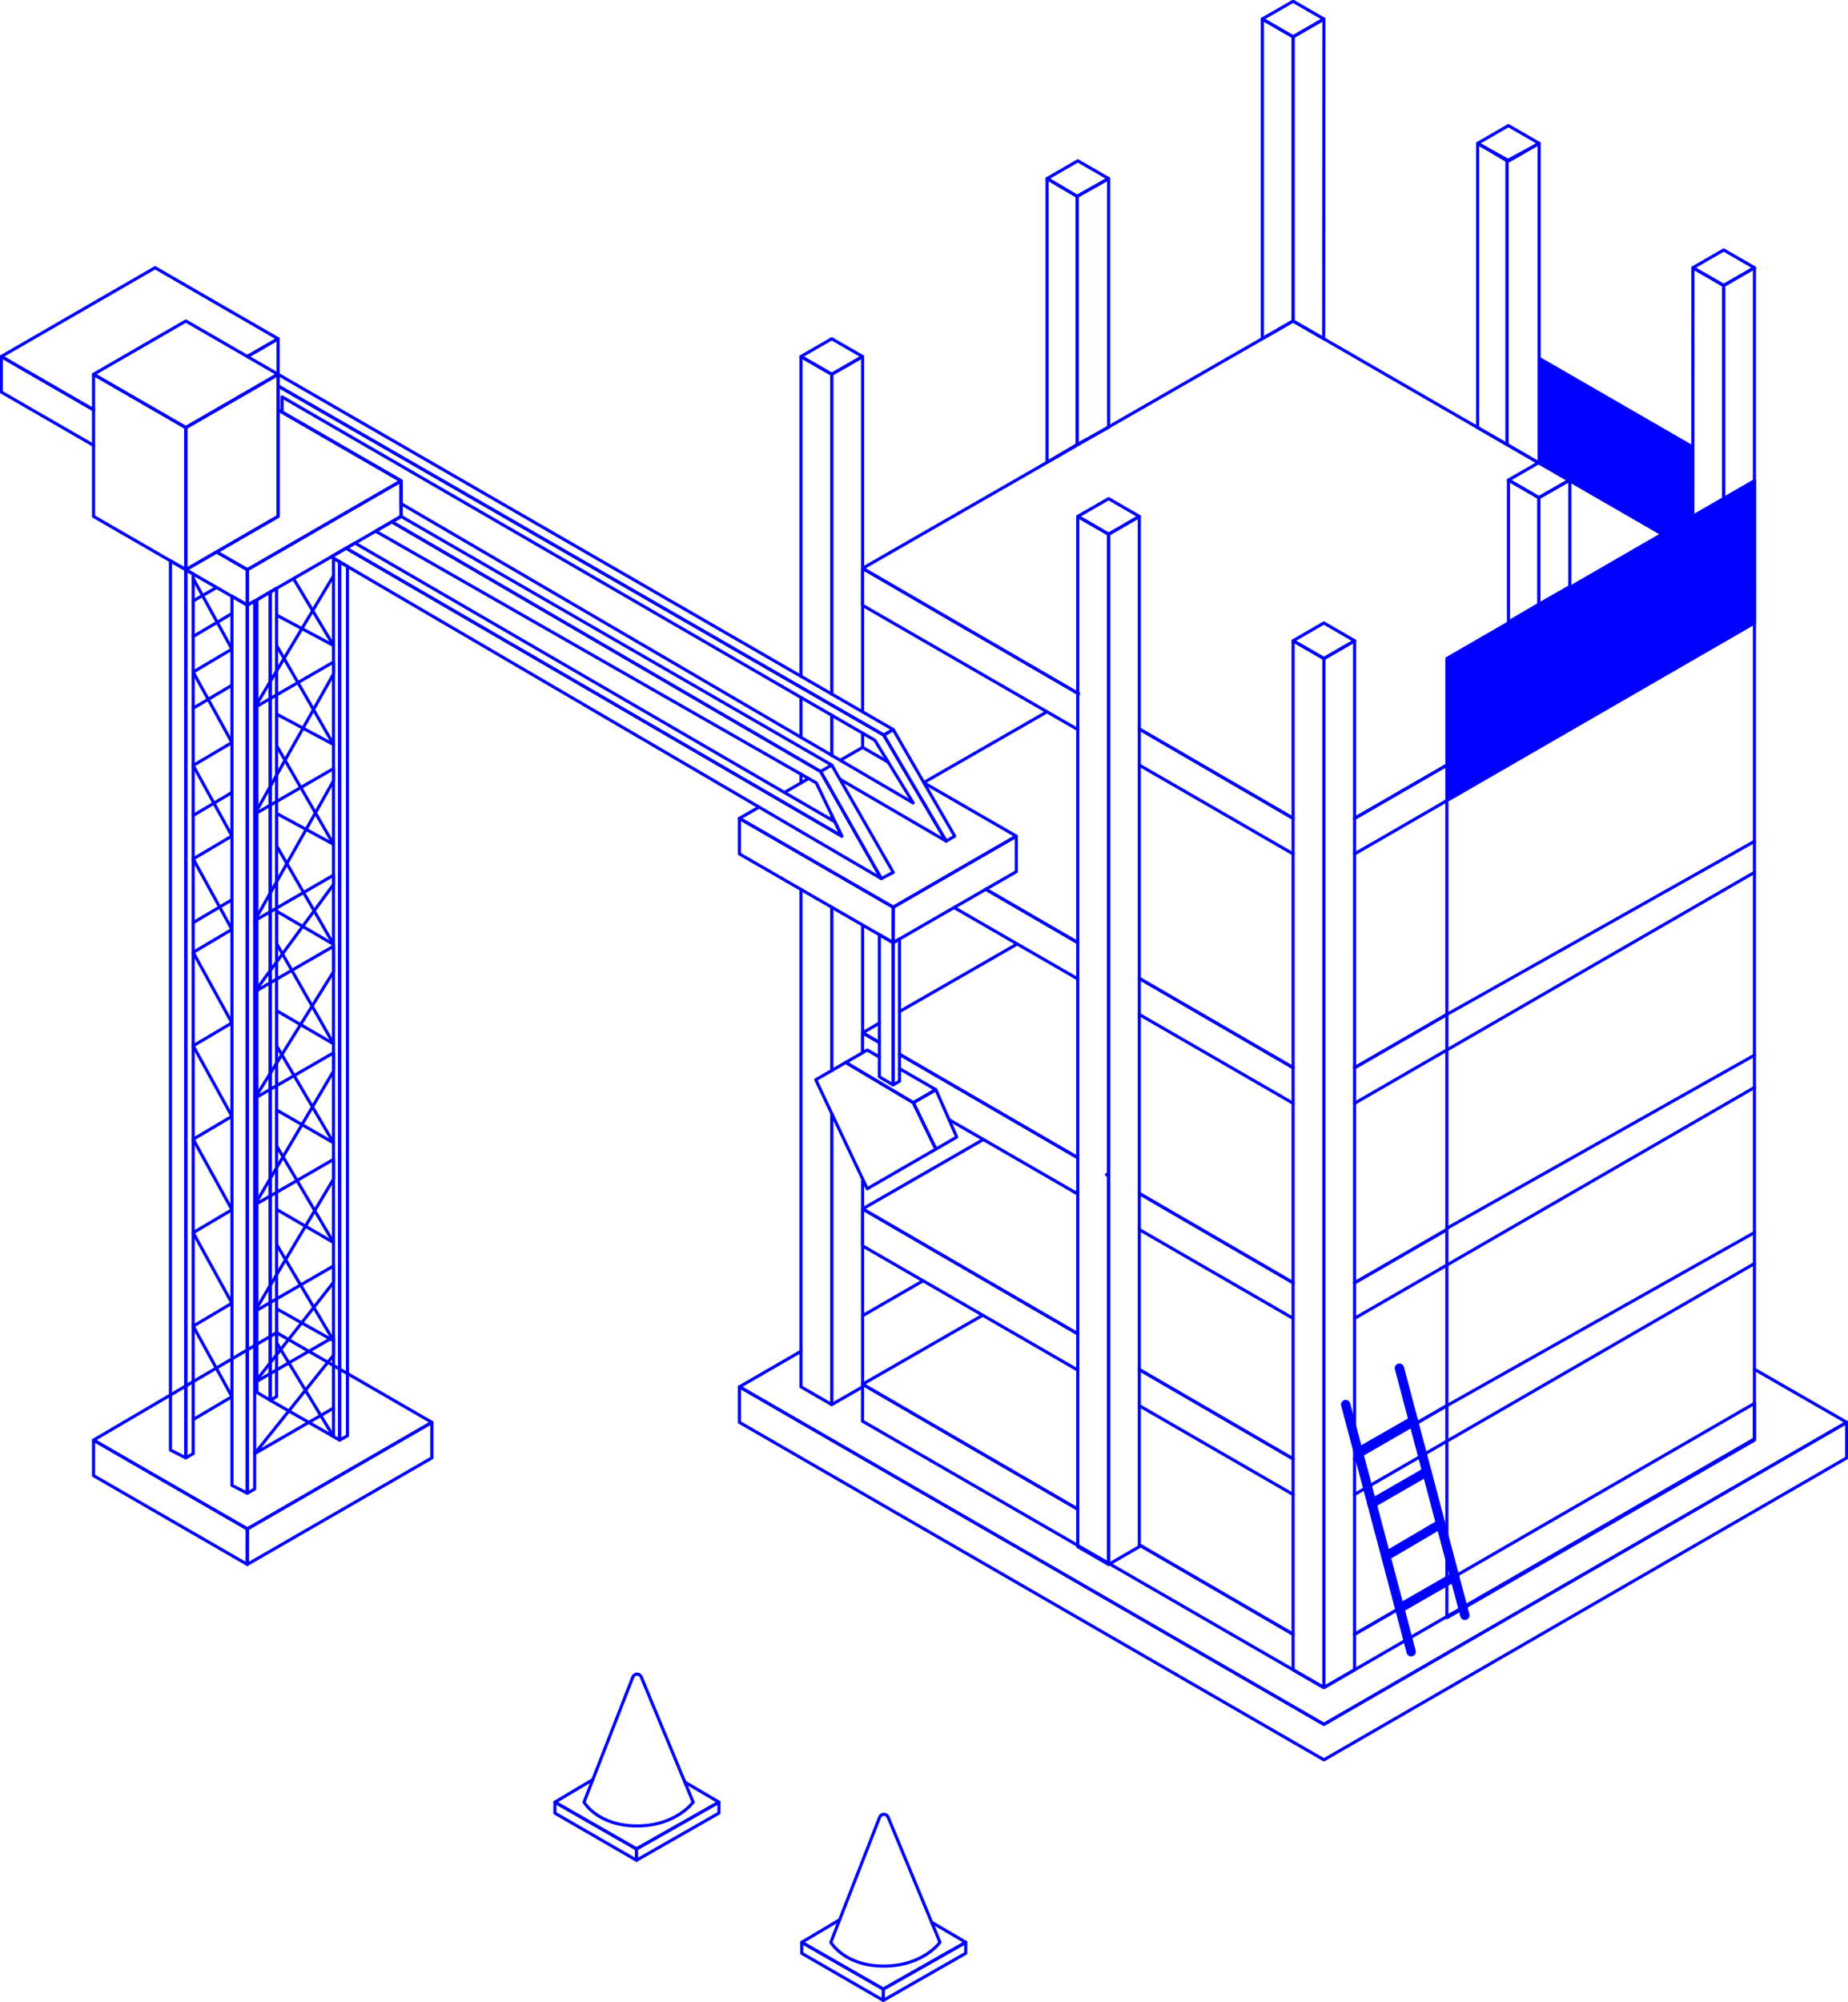 <svg width="593" height="642" viewBox="0 0 593 642" fill="none" xmlns="http://www.w3.org/2000/svg">
<g clip-path="url(#clip0_3673_11111)">
<path d="M365.588 233.81L405.82 257.158L414.941 262.464" stroke="#0000FF" stroke-linecap="round" stroke-linejoin="round"/>
<path d="M464.278 245.394L434.677 262.48" stroke="#0000FF" stroke-linecap="round" stroke-linejoin="round"/>
<path d="M533.375 171.319L503.734 154.216L503.505 154.077L493.886 148.534L493.69 148.428L483.614 142.6L474.15 137.138L424.757 108.631L414.933 102.958L405.061 108.631L355.733 136.959L352.565 138.779L352.312 138.926L276.796 182.29L345.853 222.365L346.065 222.487" stroke="#0000FF" stroke-linecap="round" stroke-linejoin="round"/>
<path d="M346.065 222.487L345.852 222.365L276.796 182.29L276.755 194.119L276.796 194.144L335.964 228.292L345.852 233.998" stroke="#0000FF" stroke-linecap="round" stroke-linejoin="round"/>
<path d="M365.588 233.81L405.82 257.158L414.941 262.464" stroke="#0000FF" stroke-linecap="round" stroke-linejoin="round"/>
<path d="M434.677 273.868L443.823 268.603L464.278 256.782L503.57 234.104L562.983 199.809V188.413" stroke="#0000FF" stroke-linecap="round" stroke-linejoin="round"/>
<path d="M464.278 245.394L434.677 262.48" stroke="#0000FF" stroke-linecap="round" stroke-linejoin="round"/>
<path d="M365.588 245.394L395.866 262.872L414.941 273.876" stroke="#0000FF" stroke-linecap="round" stroke-linejoin="round"/>
<path d="M464.278 325.372L434.678 342.458" stroke="#0000FF" stroke-linecap="round" stroke-linejoin="round"/>
<path d="M414.942 342.441L365.589 313.796" stroke="#0000FF" stroke-linecap="round" stroke-linejoin="round"/>
<path d="M335.964 228.292L296.435 250.986" stroke="#0000FF" stroke-linecap="round" stroke-linejoin="round"/>
<path d="M345.852 302.342L336.544 296.938H336.535L316.326 285.207" stroke="#0000FF" stroke-linecap="round" stroke-linejoin="round"/>
<path d="M346.064 222.487L345.853 222.61" stroke="#0000FF" stroke-linecap="round" stroke-linejoin="round"/>
<path d="M414.942 353.862L365.589 325.372" stroke="#0000FF" stroke-linecap="round" stroke-linejoin="round"/>
<path d="M414.942 342.441L365.589 313.796" stroke="#0000FF" stroke-linecap="round" stroke-linejoin="round"/>
<path d="M345.852 313.975L326.41 302.759L306.16 291.069" stroke="#0000FF" stroke-linecap="round" stroke-linejoin="round"/>
<path d="M316.326 285.207L336.535 296.938H336.544L345.852 302.342" stroke="#0000FF" stroke-linecap="round" stroke-linejoin="round"/>
<path d="M464.278 325.372L434.678 342.458" stroke="#0000FF" stroke-linecap="round" stroke-linejoin="round"/>
<path d="M562.983 279.787L513.092 308.587L464.278 336.768L464.172 336.825L434.678 353.854" stroke="#0000FF" stroke-linecap="round" stroke-linejoin="round"/>
<path d="M464.278 394.353L434.67 411.439" stroke="#0000FF" stroke-linecap="round" stroke-linejoin="round"/>
<path d="M355.732 377.062L355.178 376.744" stroke="#0000FF" stroke-linecap="round" stroke-linejoin="round"/>
<path d="M365.589 382.777L374.424 387.912L414.942 411.423" stroke="#0000FF" stroke-linecap="round" stroke-linejoin="round"/>
<path d="M336.543 296.938H336.536" stroke="#0000FF" stroke-linecap="round" stroke-linejoin="round"/>
<path d="M288.628 338.123L325.708 359.642L345.853 371.324" stroke="#0000FF" stroke-linecap="round" stroke-linejoin="round"/>
<path d="M326.411 302.759L288.628 324.457" stroke="#0000FF" stroke-linecap="round" stroke-linejoin="round"/>
<path d="M282.177 328.155L276.796 331.249L282.177 334.376" stroke="#0000FF" stroke-linecap="round" stroke-linejoin="round"/>
<path d="M414.942 422.843L365.589 394.353" stroke="#0000FF" stroke-linecap="round" stroke-linejoin="round"/>
<path d="M355.732 377.062L355.178 376.744" stroke="#0000FF" stroke-linecap="round" stroke-linejoin="round"/>
<path d="M365.589 382.777L374.424 387.912L414.942 411.423" stroke="#0000FF" stroke-linecap="round" stroke-linejoin="round"/>
<path d="M282.178 334.376L276.796 331.249L276.772 337.641" stroke="#0000FF" stroke-linecap="round" stroke-linejoin="round"/>
<path d="M304.551 359.128L315.55 365.471L345.118 382.54L345.853 382.965" stroke="#0000FF" stroke-linecap="round" stroke-linejoin="round"/>
<path d="M288.628 338.123L325.708 359.642L345.853 371.324" stroke="#0000FF" stroke-linecap="round" stroke-linejoin="round"/>
<path d="M464.278 394.353L434.67 411.439" stroke="#0000FF" stroke-linecap="round" stroke-linejoin="round"/>
<path d="M562.983 348.776L523.919 371.324L484.52 394.059L475.212 399.439L464.278 405.749L434.67 422.835" stroke="#0000FF" stroke-linecap="round" stroke-linejoin="round"/>
<path d="M464.278 450.836L434.669 467.922" stroke="#0000FF" stroke-linecap="round" stroke-linejoin="round"/>
<path d="M414.941 467.906L365.588 439.252" stroke="#0000FF" stroke-linecap="round" stroke-linejoin="round"/>
<path d="M345.853 427.807L325.504 416.002L306.388 404.9L276.796 387.732L315.55 365.471" stroke="#0000FF" stroke-linecap="round" stroke-linejoin="round"/>
<path d="M464.278 336.89L464.172 336.825" stroke="#0000FF" stroke-linecap="round" stroke-linejoin="round"/>
<path d="M414.941 479.326L365.588 450.844" stroke="#0000FF" stroke-linecap="round" stroke-linejoin="round"/>
<path d="M414.941 467.906L365.588 439.252" stroke="#0000FF" stroke-linecap="round" stroke-linejoin="round"/>
<path d="M345.852 427.807L325.504 416.002L306.388 404.9L276.796 387.732L276.755 399.561L276.796 399.586L296.206 410.786L315.338 421.831H315.346L345.852 439.448" stroke="#0000FF" stroke-linecap="round" stroke-linejoin="round"/>
<path d="M464.278 450.836L434.669 467.922" stroke="#0000FF" stroke-linecap="round" stroke-linejoin="round"/>
<path d="M562.983 405.259L464.278 462.232L434.669 479.318" stroke="#0000FF" stroke-linecap="round" stroke-linejoin="round"/>
<path d="M414.941 524.152L365.588 495.498" stroke="#0000FF" stroke-linecap="round" stroke-linejoin="round"/>
<path d="M345.853 484.053L276.796 443.971L315.338 421.831H315.346" stroke="#0000FF" stroke-linecap="round" stroke-linejoin="round"/>
<path d="M464.278 507.074L434.669 524.16" stroke="#0000FF" stroke-linecap="round" stroke-linejoin="round"/>
<path d="M464.278 507.074L434.669 524.16" stroke="#0000FF" stroke-linecap="round" stroke-linejoin="round"/>
<path d="M562.983 450.101V461.498L464.278 518.47L430.595 537.916L429.443 538.577L424.813 541.255H424.805H424.797L356.059 501.58L355.733 501.384L345.852 495.686L276.755 455.799L276.796 444.811V443.971L345.852 484.053" stroke="#0000FF" stroke-linecap="round" stroke-linejoin="round"/>
<path d="M414.941 524.152L365.588 495.498" stroke="#0000FF" stroke-linecap="round" stroke-linejoin="round"/>
<path d="M266.892 357.144V450.493L276.796 444.811V443.97V421.986V399.586V387.732V378.099" stroke="#0000FF" stroke-linecap="round" stroke-linejoin="round"/>
<path d="M276.796 228.324V194.144V182.29V114.354L266.892 120.044V222.602" stroke="#0000FF" stroke-linecap="round" stroke-linejoin="round"/>
<path d="M266.892 242.259V229.402" stroke="#0000FF" stroke-linecap="round" stroke-linejoin="round"/>
<path d="M276.796 239.712V235.133" stroke="#0000FF" stroke-linecap="round" stroke-linejoin="round"/>
<path d="M266.892 262.986V261.427" stroke="#0000FF" stroke-linecap="round" stroke-linejoin="round"/>
<path d="M276.796 296.693V331.249V337.633" stroke="#0000FF" stroke-linecap="round" stroke-linejoin="round"/>
<path d="M266.892 343.356V290.971" stroke="#0000FF" stroke-linecap="round" stroke-linejoin="round"/>
<path d="M266.892 357.144V450.493L257.02 444.795V433.407V285.273" stroke="#0000FF" stroke-linecap="round" stroke-linejoin="round"/>
<path d="M266.892 343.356V290.971" stroke="#0000FF" stroke-linecap="round" stroke-linejoin="round"/>
<path d="M257.02 251.117V248.3" stroke="#0000FF" stroke-linecap="round" stroke-linejoin="round"/>
<path d="M266.892 222.602V120.044L257.02 114.354V216.904" stroke="#0000FF" stroke-linecap="round" stroke-linejoin="round"/>
<path d="M257.02 236.488V223.687" stroke="#0000FF" stroke-linecap="round" stroke-linejoin="round"/>
<path d="M266.892 242.259V229.402" stroke="#0000FF" stroke-linecap="round" stroke-linejoin="round"/>
<path d="M266.892 262.986V261.427" stroke="#0000FF" stroke-linecap="round" stroke-linejoin="round"/>
<path d="M276.788 114.354L266.892 108.656L257.02 114.354L266.892 120.052L276.788 114.354Z" stroke="#0000FF" stroke-linecap="round" stroke-linejoin="round"/>
<path d="M355.733 57.275V137.04L345.632 142.6V62.973L355.733 57.275Z" stroke="#0000FF" stroke-linecap="round" stroke-linejoin="round"/>
<path d="M335.997 57.275V148.281L345.632 142.6V62.973L335.997 57.275Z" stroke="#0000FF" stroke-linecap="round" stroke-linejoin="round"/>
<path d="M355.733 57.275L345.861 51.577L335.997 57.275L345.632 62.973L355.733 57.275Z" stroke="#0000FF" stroke-linecap="round" stroke-linejoin="round"/>
<path d="M414.933 102.958V11.804L424.822 6.106L424.748 108.623L414.933 102.958Z" stroke="#0000FF" stroke-linecap="round" stroke-linejoin="round"/>
<path d="M405.061 6.106L414.933 11.804V102.958L405.061 108.623V6.106Z" stroke="#0000FF" stroke-linecap="round" stroke-linejoin="round"/>
<path d="M424.822 6.106L414.933 0.408L405.061 6.106L414.933 11.804L424.822 6.106Z" stroke="#0000FF" stroke-linecap="round" stroke-linejoin="round"/>
<path d="M464.278 211.205V518.862L562.975 461.889V154.233L464.278 211.205Z" stroke="#0000FF" stroke-linecap="round" stroke-linejoin="round"/>
<path d="M424.822 211.214L414.941 205.516V535.557L424.822 541.263V211.214Z" stroke="#0000FF" stroke-linecap="round" stroke-linejoin="round"/>
<path d="M434.678 205.516L424.822 211.214V541.263L434.669 535.557L434.678 205.516Z" stroke="#0000FF" stroke-linecap="round" stroke-linejoin="round"/>
<path d="M414.941 205.515L424.805 199.809L434.678 205.515L424.822 211.214L414.941 205.515Z" stroke="#0000FF" stroke-linecap="round" stroke-linejoin="round"/>
<path d="M355.733 159.939L345.844 165.629L355.733 171.335L365.605 165.637L355.733 159.939Z" stroke="#0000FF" stroke-linecap="round" stroke-linejoin="round"/>
<path d="M355.733 171.335V501.768L365.589 496.07V165.637L355.733 171.335Z" stroke="#0000FF" stroke-linecap="round" stroke-linejoin="round"/>
<path d="M345.844 165.629V496.07L355.733 501.768V171.335L345.844 165.629Z" stroke="#0000FF" stroke-linecap="round" stroke-linejoin="round"/>
<path d="M562.975 154.233V85.864L553.111 91.562V159.931L562.975 154.233Z" stroke="#0000FF" stroke-linecap="round" stroke-linejoin="round"/>
<path d="M543.239 85.864L553.111 91.562V159.931L543.223 165.637L543.239 85.864Z" stroke="#0000FF" stroke-linecap="round" stroke-linejoin="round"/>
<path d="M562.975 85.864L553.111 80.174L543.239 85.864L553.111 91.562L562.975 85.864Z" stroke="#0000FF" stroke-linecap="round" stroke-linejoin="round"/>
<path d="M484.022 40.287L493.894 45.985L484.202 51.577L474.15 45.985L484.022 40.287Z" stroke="#0000FF" stroke-linecap="round" stroke-linejoin="round"/>
<path d="M483.606 142.6V51.577L493.895 45.985V148.534L483.606 142.6Z" stroke="#0000FF" stroke-linecap="round" stroke-linejoin="round"/>
<path d="M474.15 45.985L483.606 51.577V142.6L474.15 137.146V45.985Z" stroke="#0000FF" stroke-linecap="round" stroke-linejoin="round"/>
<path d="M493.886 114.354V148.281L533.375 171.319L543.223 165.637L543.231 142.836L493.886 114.354V148.306V148.534L503.505 154.077L503.734 154.216L533.375 171.319" fill="#0000FF"/>
<path d="M562.983 188.413V154.233" stroke="#0000FF" stroke-linecap="round" stroke-linejoin="round"/>
<path d="M493.927 148.281L484.047 153.971L493.804 159.604L503.734 153.947L493.927 148.281Z" stroke="#0000FF" stroke-linecap="round" stroke-linejoin="round"/>
<path d="M493.804 159.604V193.801L503.734 188.144V153.947L493.804 159.604Z" stroke="#0000FF" stroke-linecap="round" stroke-linejoin="round"/>
<path d="M484.047 153.971V199.515L493.804 193.801V159.604L484.047 153.971Z" stroke="#0000FF" stroke-linecap="round" stroke-linejoin="round"/>
<path d="M296.206 410.786L276.796 421.986" stroke="#0000FF" stroke-linecap="round" stroke-linejoin="round"/>
<path d="M562.983 439.17L592.592 456.191L424.814 553.051L237.283 444.795L257.019 433.407" stroke="#0000FF" stroke-linecap="round" stroke-linejoin="round"/>
<path d="M355.732 376.418L355.178 376.744" stroke="#0000FF" stroke-linecap="round" stroke-linejoin="round"/>
<path d="M345.853 382.124L345.118 382.54" stroke="#0000FF" stroke-linecap="round" stroke-linejoin="round"/>
<path d="M237.283 456.191V444.795L424.822 553.051L592.584 456.191V467.587L424.822 564.431L237.283 456.191Z" stroke="#0000FF" stroke-linecap="round" stroke-linejoin="round"/>
<path d="M431.82 450.493L452.822 529.76" stroke="#0000FF" stroke-width="3" stroke-linecap="round" stroke-linejoin="round"/>
<path d="M449.057 438.811L470.059 518.079" stroke="#0000FF" stroke-width="3" stroke-linecap="round" stroke-linejoin="round"/>
<path d="M435.878 465.791L453.532 455.677" stroke="#0000FF" stroke-width="3" stroke-linecap="round" stroke-linejoin="round"/>
<path d="M440.214 482.176L457.86 472.012" stroke="#0000FF" stroke-width="3" stroke-linecap="round" stroke-linejoin="round"/>
<path d="M444.705 499.107L462.294 488.772" stroke="#0000FF" stroke-width="3" stroke-linecap="round" stroke-linejoin="round"/>
<path d="M449.131 515.817L466.777 505.686" stroke="#0000FF" stroke-width="3" stroke-linecap="round" stroke-linejoin="round"/>
<path d="M30.017 461.889V473.277L79.353 501.76L79.369 490.372L30.017 461.889Z" stroke="#0000FF" stroke-linecap="round" stroke-linejoin="round"/>
<path d="M138.586 456.191L79.369 490.372L79.353 501.76L138.586 467.588V456.191Z" stroke="#0000FF" stroke-linecap="round" stroke-linejoin="round"/>
<path d="M30.017 461.889L88.76 427.431L138.586 456.191L79.369 490.372L30.017 461.889Z" stroke="#0000FF" stroke-linecap="round" stroke-linejoin="round"/>
<path d="M89.233 120.052L59.625 137.146V182.723L89.233 165.629V120.052Z" stroke="#0000FF" stroke-linecap="round" stroke-linejoin="round"/>
<path d="M30.017 120.052V165.629L59.625 182.723V137.146L30.017 120.052Z" stroke="#0000FF" stroke-linecap="round" stroke-linejoin="round"/>
<path d="M30.017 120.052L59.633 102.958L89.233 120.052L59.625 137.146L30.017 120.052Z" stroke="#0000FF" stroke-linecap="round" stroke-linejoin="round"/>
<path d="M69.497 177.025L79.369 182.723L128.714 154.233L89.233 131.448V165.629L69.497 177.025Z" stroke="#0000FF" stroke-linecap="round" stroke-linejoin="round"/>
<path d="M79.369 182.723V194.119L128.714 165.629V154.233L79.369 182.723Z" stroke="#0000FF" stroke-linecap="round" stroke-linejoin="round"/>
<path d="M59.625 182.723L79.369 194.119V182.723L69.497 177.025L59.625 182.723Z" stroke="#0000FF" stroke-linecap="round" stroke-linejoin="round"/>
<path d="M30.017 131.44L0.408 114.354L49.761 85.864L89.241 108.656L79.369 114.354" stroke="#0000FF" stroke-linecap="round" stroke-linejoin="round"/>
<path d="M30.017 131.44L0.408 114.354V125.75L30.017 142.836" stroke="#0000FF" stroke-linecap="round" stroke-linejoin="round"/>
<path d="M79.369 114.354L89.242 108.656V120.044L59.625 137.138" stroke="#0000FF" stroke-linecap="round" stroke-linejoin="round"/>
<path d="M269.619 243.851L276.796 239.712L285.052 244.48" stroke="#0000FF" stroke-linecap="round" stroke-linejoin="round"/>
<path d="M296.5 251.084L326.108 268.178L286.628 290.963L237.283 262.488L243.571 258.864" stroke="#0000FF" stroke-linecap="round" stroke-linejoin="round"/>
<path d="M259.469 249.704L251.712 254.17" stroke="#0000FF" stroke-linecap="round" stroke-linejoin="round"/>
<path d="M237.283 273.876V262.48L286.628 290.971L286.595 302.342L237.283 273.876Z" stroke="#0000FF" stroke-linecap="round" stroke-linejoin="round"/>
<path d="M326.108 268.178V279.574L286.595 302.342L286.628 290.971L326.108 268.178Z" stroke="#0000FF" stroke-linecap="round" stroke-linejoin="round"/>
<path d="M263.323 247.451L263.34 247.476L282.798 281.787L286.628 279.795L266.908 245.386" stroke="#0000FF" stroke-linecap="round" stroke-linejoin="round"/>
<path d="M263.315 247.451L266.908 245.386L128.714 165.629L125.717 167.368L263.323 247.451" stroke="#0000FF" stroke-linecap="round" stroke-linejoin="round"/>
<path d="M125.709 167.359L263.315 247.451L282.798 281.787L106.25 178.601L111.052 175.825L270.125 268.178L261.952 251.117L120.516 170.364L125.709 167.359Z" stroke="#0000FF" stroke-linecap="round" stroke-linejoin="round"/>
<path d="M113.91 174.176L267.921 263.582L270.125 268.178L111.052 175.825L113.91 174.176Z" stroke="#0000FF" stroke-linecap="round" stroke-linejoin="round"/>
<path d="M286.628 233.998L306.364 268.178L303.604 269.778L283.582 235.753L286.628 233.998Z" stroke="#0000FF" stroke-linecap="round" stroke-linejoin="round"/>
<path d="M89.233 120.052L286.628 233.998L283.582 235.753L89.233 123.791V120.052Z" stroke="#0000FF" stroke-linecap="round" stroke-linejoin="round"/>
<path d="M269.497 249.908L303.604 269.77L283.582 235.753L89.242 123.799V131.448L90.507 132.183L128.714 154.232V161.539V165.629L126.746 166.763" stroke="#0000FF" stroke-linecap="round" stroke-linejoin="round"/>
<path d="M128.714 161.539L293.046 257.533L280.716 237.41L90.507 127.293V132.183L128.714 154.232V161.539Z" stroke="#0000FF" stroke-linecap="round" stroke-linejoin="round"/>
<path d="M282.178 299.795V345.372L286.595 347.96V302.342L282.178 299.795Z" stroke="#0000FF" stroke-linecap="round" stroke-linejoin="round"/>
<path d="M288.628 301.175V346.784L286.595 347.96V302.342L288.628 301.175Z" stroke="#0000FF" stroke-linecap="round" stroke-linejoin="round"/>
<path d="M288.628 342.743L300.313 349.487L293.071 353.666L271.383 340.76L278.291 336.776L282.178 339.021" stroke="#0000FF" stroke-linecap="round" stroke-linejoin="round"/>
<path d="M293.071 353.666L300.314 368.556L307.001 364.695L300.314 349.487L293.071 353.666Z" stroke="#0000FF" stroke-linecap="round" stroke-linejoin="round"/>
<path d="M271.383 340.76L261.772 346.311L278.291 381.267L300.313 368.556L293.071 353.666L271.383 340.76Z" stroke="#0000FF" stroke-linecap="round" stroke-linejoin="round"/>
<path d="M54.701 179.874V465.081L59.625 467.587V182.723L54.701 179.874Z" stroke="#0000FF" stroke-linecap="round" stroke-linejoin="round"/>
<path d="M59.625 467.587L61.993 466.216V184.086L59.625 182.723V467.587Z" stroke="#0000FF" stroke-linecap="round" stroke-linejoin="round"/>
<path d="M74.429 191.213V476.412L79.353 478.918V194.054L74.429 191.213Z" stroke="#0000FF" stroke-linecap="round" stroke-linejoin="round"/>
<path d="M79.353 478.918L81.721 477.555V192.756L79.353 194.054V478.918Z" stroke="#0000FF" stroke-linecap="round" stroke-linejoin="round"/>
<path d="M111.501 181.67V460.493L108.978 461.889V180.192L111.501 181.67Z" stroke="#0000FF" stroke-linecap="round" stroke-linejoin="round"/>
<path d="M108.977 461.889L107.026 460.763V179.049L108.977 180.192V461.889Z" stroke="#0000FF" stroke-linecap="round" stroke-linejoin="round"/>
<path d="M69.497 188.421L61.993 192.748" stroke="#0000FF" stroke-linecap="round" stroke-linejoin="round"/>
<path d="M74.429 196.781L61.993 204.144" stroke="#0000FF" stroke-linecap="round" stroke-linejoin="round"/>
<path d="M74.429 219.785L61.993 227.141" stroke="#0000FF" stroke-linecap="round" stroke-linejoin="round"/>
<path d="M74.429 254.178L61.993 261.533" stroke="#0000FF" stroke-linecap="round" stroke-linejoin="round"/>
<path d="M74.429 288.571L61.993 295.926" stroke="#0000FF" stroke-linecap="round" stroke-linejoin="round"/>
<path d="M86.71 189.874V449.114L82.439 446.567V192.413L86.71 189.874Z" stroke="#0000FF" stroke-linecap="round" stroke-linejoin="round"/>
<path d="M86.71 449.114L88.76 447.93V188.691L86.71 189.874V449.114Z" stroke="#0000FF" stroke-linecap="round" stroke-linejoin="round"/>
<path d="M61.993 185.572L74.429 208.177L61.993 215.54" stroke="#0000FF" stroke-linecap="round" stroke-linejoin="round"/>
<path d="M61.993 215.54L74.429 238.153L61.993 245.508" stroke="#0000FF" stroke-linecap="round" stroke-linejoin="round"/>
<path d="M61.993 245.508L74.429 268.121L61.993 275.485" stroke="#0000FF" stroke-linecap="round" stroke-linejoin="round"/>
<path d="M61.993 275.485L74.429 298.089L61.993 305.453" stroke="#0000FF" stroke-linecap="round" stroke-linejoin="round"/>
<path d="M61.993 305.453L74.429 328.066L61.993 335.421" stroke="#0000FF" stroke-linecap="round" stroke-linejoin="round"/>
<path d="M61.993 335.421L74.429 358.034L61.993 365.397" stroke="#0000FF" stroke-linecap="round" stroke-linejoin="round"/>
<path d="M61.993 365.397L74.429 388.002L61.993 395.365" stroke="#0000FF" stroke-linecap="round" stroke-linejoin="round"/>
<path d="M61.993 395.365L74.429 417.97L61.993 425.333" stroke="#0000FF" stroke-linecap="round" stroke-linejoin="round"/>
<path d="M61.993 425.333L74.429 447.946L61.993 455.301" stroke="#0000FF" stroke-linecap="round" stroke-linejoin="round"/>
<path d="M94.174 185.572L107.026 207.034L88.76 197.287" stroke="#0000FF" stroke-linecap="round" stroke-linejoin="round"/>
<path d="M88.76 207.034L107.026 238.782L88.76 229.034V239.157L107.026 270.782L88.76 260.905V271.28L107.026 302.906L88.76 292.252V302.636L107.026 334.776L88.76 324.155V335.421L107.026 366.524L88.76 356.025V367.52L107.026 398.524L88.76 387.896V399.145L107.026 430.019L88.76 419.766V430.64L107.026 460.763L86.71 449.114" stroke="#0000FF" stroke-linecap="round" stroke-linejoin="round"/>
<path d="M107.026 184.666L81.721 226.936L107.026 212.332V216.161L81.721 261.125L107.026 246.512V250.406L81.721 295.305L107.026 280.701V283.656L81.721 318.098L107.026 303.485V311.649L81.721 352.278L107.026 337.674V343.527L81.721 386.467L107.026 371.854V378.148L81.721 420.647L107.026 406.035V411.268L81.721 443.44L107.026 428.827V434.64L81.721 466.224L107.026 451.62" stroke="#0000FF" stroke-linecap="round" stroke-linejoin="round"/>
<path d="M178.058 578.007V581.533L204.237 596.644V593.003L178.058 578.007Z" stroke="#0000FF" stroke-linecap="round" stroke-linejoin="round"/>
<path d="M230.701 578.007L204.237 593.003V596.644L230.701 581.509V578.007Z" stroke="#0000FF" stroke-linecap="round" stroke-linejoin="round"/>
<path d="M219.743 571.566L230.702 578.007L204.237 593.011L178.058 578.007L190.217 570.782" stroke="#0000FF" stroke-linecap="round" stroke-linejoin="round"/>
<path d="M203.077 537.859L187.408 578.007C187.408 578.007 191.784 585.631 204.392 585.631C217 585.631 222.422 578.007 222.422 578.007L205.772 537.834C205.274 536.634 203.559 536.65 203.086 537.859H203.077Z" stroke="#0000FF" stroke-linecap="round" stroke-linejoin="round"/>
<path d="M257.264 622.963V626.481L283.443 641.592V637.959L257.264 622.963Z" stroke="#0000FF" stroke-linecap="round" stroke-linejoin="round"/>
<path d="M309.899 622.963L283.443 637.959V641.592L309.899 626.465V622.963Z" stroke="#0000FF" stroke-linecap="round" stroke-linejoin="round"/>
<path d="M298.941 616.522L309.908 622.963L283.443 637.959L257.264 622.963L269.423 615.738" stroke="#0000FF" stroke-linecap="round" stroke-linejoin="round"/>
<path d="M282.275 582.815L266.605 622.963C266.605 622.963 270.982 630.587 283.59 630.587C296.197 630.587 301.619 622.963 301.619 622.963L284.97 582.79C284.472 581.59 282.757 581.607 282.283 582.815H282.275Z" stroke="#0000FF" stroke-linecap="round" stroke-linejoin="round"/>
<path d="M464.278 256.782V211.205L562.975 154.232L562.689 199.515L464.278 256.782Z" fill="#0000FF"/>
<path d="M464.278 325.372L562.983 269.844" stroke="#0000FF" stroke-linecap="round" stroke-linejoin="round"/>
<path d="M464.278 393.961L562.983 338.425" stroke="#0000FF" stroke-linecap="round" stroke-linejoin="round"/>
<path d="M464.278 450.844L562.983 395.308" stroke="#0000FF" stroke-linecap="round" stroke-linejoin="round"/>
<path d="M562.983 450.101L464.278 507.074" stroke="#0000FF" stroke-linecap="round" stroke-linejoin="round"/>
</g>
<defs>
<clipPath id="clip0_3673_11111">
<rect width="593" height="642" fill="white"/>
</clipPath>
</defs>
</svg>
